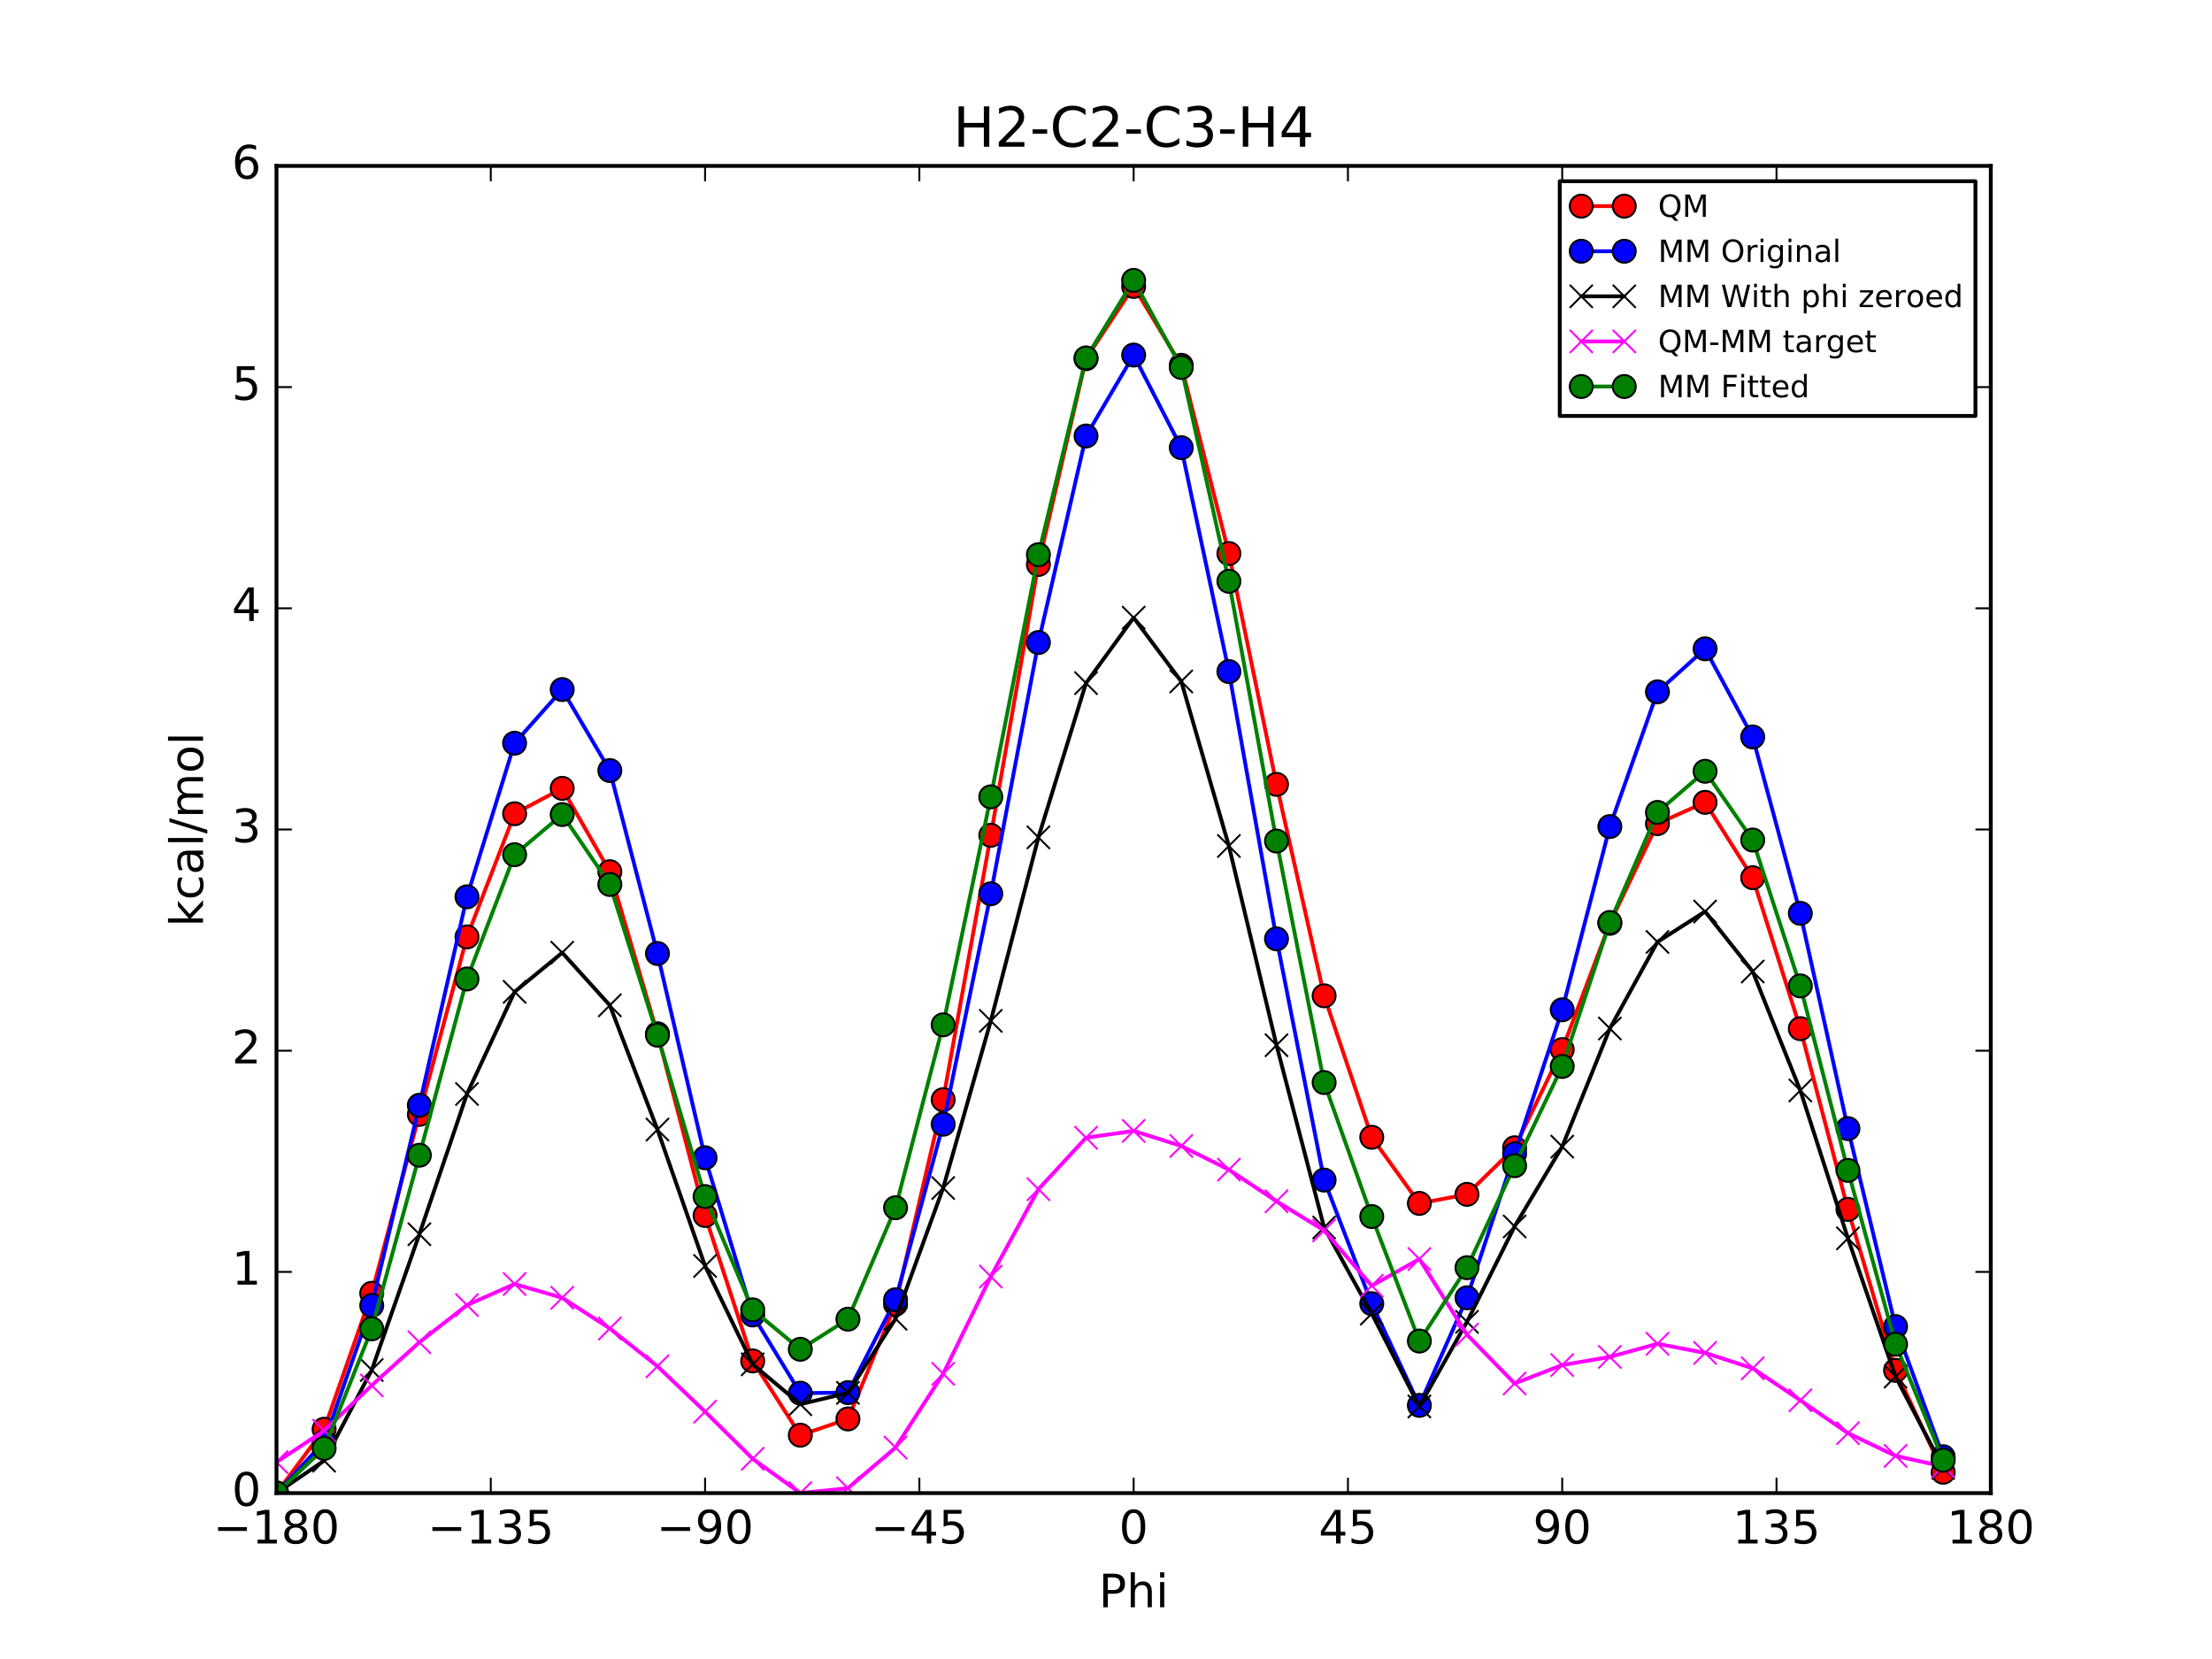 <?xml version="1.0" encoding="utf-8" standalone="no"?>
<!DOCTYPE svg PUBLIC "-//W3C//DTD SVG 1.1//EN"
  "http://www.w3.org/Graphics/SVG/1.1/DTD/svg11.dtd">
<!-- Created with matplotlib (http://matplotlib.org/) -->
<svg height="432pt" version="1.1" viewBox="0 0 576 432" width="576pt" xmlns="http://www.w3.org/2000/svg" xmlns:xlink="http://www.w3.org/1999/xlink">
 <defs>
  <style type="text/css">
*{stroke-linecap:butt;stroke-linejoin:round;stroke-miterlimit:100000;}
  </style>
 </defs>
 <g id="figure_1">
  <g id="patch_1">
   <path d="M 0 432 
L 576 432 
L 576 0 
L 0 0 
z
" style="fill:#ffffff;"/>
  </g>
  <g id="axes_1">
   <g id="patch_2">
    <path d="M 72 388.8 
L 518.4 388.8 
L 518.4 43.2 
L 72 43.2 
z
" style="fill:#ffffff;"/>
   </g>
   <g id="line2d_1">
    <path clip-path="url(#p60ef3e6fa7)" d="M 72.001 388.8 
L 84.4 372.172 
L 96.8 336.771 
L 109.2 290.18 
L 121.6 243.973 
L 134 211.894 
L 146.4 205.287 
L 158.8 226.984 
L 171.2 269.181 
L 183.6 316.513 
L 196 354.388 
L 208.4 373.721 
L 220.8 369.49 
L 233.2 339.602 
L 245.6 286.356 
L 258 217.509 
L 270.4 146.983 
L 282.8 93.411 
L 295.2 74.59 
L 307.6 95.126 
L 320 144.136 
L 332.4 204.25 
L 344.8 259.3 
L 357.2 296.139 
L 369.6 313.356 
L 382 311.004 
L 394.4 298.883 
L 406.8 273.301 
L 419.2 240.431 
L 431.6 214.471 
L 444 208.927 
L 456.4 228.551 
L 468.8 267.859 
L 481.2 314.926 
L 493.6 356.835 
L 506 383.366 
" style="fill:none;stroke:#ff0000;stroke-linecap:square;"/>
    <defs>
     <path d="M 0 3 
C 0.796 3 1.559 2.684 2.121 2.121 
C 2.684 1.559 3 0.796 3 0 
C 3 -0.796 2.684 -1.559 2.121 -2.121 
C 1.559 -2.684 0.796 -3 0 -3 
C -0.796 -3 -1.559 -2.684 -2.121 -2.121 
C -2.684 -1.559 -3 -0.796 -3 0 
C -3 0.796 -2.684 1.559 -2.121 2.121 
C -1.559 2.684 -0.796 3 0 3 
z
" id="m64dc9b8a1e" style="stroke:#000000;stroke-width:0.5;"/>
    </defs>
    <g clip-path="url(#p60ef3e6fa7)">
     <use style="fill:#ff0000;stroke:#000000;stroke-width:0.5;" x="72.001" xlink:href="#m64dc9b8a1e" y="388.8"/>
     <use style="fill:#ff0000;stroke:#000000;stroke-width:0.5;" x="84.4" xlink:href="#m64dc9b8a1e" y="372.172"/>
     <use style="fill:#ff0000;stroke:#000000;stroke-width:0.5;" x="96.8" xlink:href="#m64dc9b8a1e" y="336.771"/>
     <use style="fill:#ff0000;stroke:#000000;stroke-width:0.5;" x="109.2" xlink:href="#m64dc9b8a1e" y="290.18"/>
     <use style="fill:#ff0000;stroke:#000000;stroke-width:0.5;" x="121.6" xlink:href="#m64dc9b8a1e" y="243.973"/>
     <use style="fill:#ff0000;stroke:#000000;stroke-width:0.5;" x="134" xlink:href="#m64dc9b8a1e" y="211.894"/>
     <use style="fill:#ff0000;stroke:#000000;stroke-width:0.5;" x="146.4" xlink:href="#m64dc9b8a1e" y="205.287"/>
     <use style="fill:#ff0000;stroke:#000000;stroke-width:0.5;" x="158.8" xlink:href="#m64dc9b8a1e" y="226.984"/>
     <use style="fill:#ff0000;stroke:#000000;stroke-width:0.5;" x="171.2" xlink:href="#m64dc9b8a1e" y="269.181"/>
     <use style="fill:#ff0000;stroke:#000000;stroke-width:0.5;" x="183.6" xlink:href="#m64dc9b8a1e" y="316.513"/>
     <use style="fill:#ff0000;stroke:#000000;stroke-width:0.5;" x="196" xlink:href="#m64dc9b8a1e" y="354.388"/>
     <use style="fill:#ff0000;stroke:#000000;stroke-width:0.5;" x="208.4" xlink:href="#m64dc9b8a1e" y="373.721"/>
     <use style="fill:#ff0000;stroke:#000000;stroke-width:0.5;" x="220.8" xlink:href="#m64dc9b8a1e" y="369.49"/>
     <use style="fill:#ff0000;stroke:#000000;stroke-width:0.5;" x="233.2" xlink:href="#m64dc9b8a1e" y="339.602"/>
     <use style="fill:#ff0000;stroke:#000000;stroke-width:0.5;" x="245.6" xlink:href="#m64dc9b8a1e" y="286.356"/>
     <use style="fill:#ff0000;stroke:#000000;stroke-width:0.5;" x="258" xlink:href="#m64dc9b8a1e" y="217.509"/>
     <use style="fill:#ff0000;stroke:#000000;stroke-width:0.5;" x="270.4" xlink:href="#m64dc9b8a1e" y="146.983"/>
     <use style="fill:#ff0000;stroke:#000000;stroke-width:0.5;" x="282.8" xlink:href="#m64dc9b8a1e" y="93.411"/>
     <use style="fill:#ff0000;stroke:#000000;stroke-width:0.5;" x="295.2" xlink:href="#m64dc9b8a1e" y="74.59"/>
     <use style="fill:#ff0000;stroke:#000000;stroke-width:0.5;" x="307.6" xlink:href="#m64dc9b8a1e" y="95.126"/>
     <use style="fill:#ff0000;stroke:#000000;stroke-width:0.5;" x="320" xlink:href="#m64dc9b8a1e" y="144.136"/>
     <use style="fill:#ff0000;stroke:#000000;stroke-width:0.5;" x="332.4" xlink:href="#m64dc9b8a1e" y="204.25"/>
     <use style="fill:#ff0000;stroke:#000000;stroke-width:0.5;" x="344.8" xlink:href="#m64dc9b8a1e" y="259.3"/>
     <use style="fill:#ff0000;stroke:#000000;stroke-width:0.5;" x="357.2" xlink:href="#m64dc9b8a1e" y="296.139"/>
     <use style="fill:#ff0000;stroke:#000000;stroke-width:0.5;" x="369.6" xlink:href="#m64dc9b8a1e" y="313.356"/>
     <use style="fill:#ff0000;stroke:#000000;stroke-width:0.5;" x="382" xlink:href="#m64dc9b8a1e" y="311.004"/>
     <use style="fill:#ff0000;stroke:#000000;stroke-width:0.5;" x="394.4" xlink:href="#m64dc9b8a1e" y="298.883"/>
     <use style="fill:#ff0000;stroke:#000000;stroke-width:0.5;" x="406.8" xlink:href="#m64dc9b8a1e" y="273.301"/>
     <use style="fill:#ff0000;stroke:#000000;stroke-width:0.5;" x="419.2" xlink:href="#m64dc9b8a1e" y="240.431"/>
     <use style="fill:#ff0000;stroke:#000000;stroke-width:0.5;" x="431.6" xlink:href="#m64dc9b8a1e" y="214.471"/>
     <use style="fill:#ff0000;stroke:#000000;stroke-width:0.5;" x="444" xlink:href="#m64dc9b8a1e" y="208.927"/>
     <use style="fill:#ff0000;stroke:#000000;stroke-width:0.5;" x="456.4" xlink:href="#m64dc9b8a1e" y="228.551"/>
     <use style="fill:#ff0000;stroke:#000000;stroke-width:0.5;" x="468.8" xlink:href="#m64dc9b8a1e" y="267.859"/>
     <use style="fill:#ff0000;stroke:#000000;stroke-width:0.5;" x="481.2" xlink:href="#m64dc9b8a1e" y="314.926"/>
     <use style="fill:#ff0000;stroke:#000000;stroke-width:0.5;" x="493.6" xlink:href="#m64dc9b8a1e" y="356.835"/>
     <use style="fill:#ff0000;stroke:#000000;stroke-width:0.5;" x="506" xlink:href="#m64dc9b8a1e" y="383.366"/>
    </g>
   </g>
   <g id="line2d_2">
    <path clip-path="url(#p60ef3e6fa7)" d="M 72.001 388.8 
L 84.4 375.451 
L 96.8 339.938 
L 109.2 287.802 
L 121.6 233.525 
L 134 193.525 
L 146.4 179.559 
L 158.8 200.646 
L 171.2 248.291 
L 183.6 301.488 
L 196 342.423 
L 208.4 362.771 
L 220.8 362.639 
L 233.2 338.458 
L 245.6 292.751 
L 258 232.736 
L 270.4 167.315 
L 282.8 113.537 
L 295.2 92.453 
L 307.6 116.576 
L 320 174.877 
L 332.4 244.475 
L 344.8 307.292 
L 357.2 339.476 
L 369.6 365.953 
L 382 337.941 
L 394.4 300.446 
L 406.8 262.948 
L 419.2 215.235 
L 431.6 180.153 
L 444 168.949 
L 456.4 191.899 
L 468.8 237.831 
L 481.2 293.886 
L 493.6 345.435 
L 506 379.32 
" style="fill:none;stroke:#0000ff;stroke-linecap:square;"/>
    <defs>
     <path d="M 0 3 
C 0.796 3 1.559 2.684 2.121 2.121 
C 2.684 1.559 3 0.796 3 0 
C 3 -0.796 2.684 -1.559 2.121 -2.121 
C 1.559 -2.684 0.796 -3 0 -3 
C -0.796 -3 -1.559 -2.684 -2.121 -2.121 
C -2.684 -1.559 -3 -0.796 -3 0 
C -3 0.796 -2.684 1.559 -2.121 2.121 
C -1.559 2.684 -0.796 3 0 3 
z
" id="ma916a7c46e" style="stroke:#000000;stroke-width:0.5;"/>
    </defs>
    <g clip-path="url(#p60ef3e6fa7)">
     <use style="fill:#0000ff;stroke:#000000;stroke-width:0.5;" x="72.001" xlink:href="#ma916a7c46e" y="388.8"/>
     <use style="fill:#0000ff;stroke:#000000;stroke-width:0.5;" x="84.4" xlink:href="#ma916a7c46e" y="375.451"/>
     <use style="fill:#0000ff;stroke:#000000;stroke-width:0.5;" x="96.8" xlink:href="#ma916a7c46e" y="339.938"/>
     <use style="fill:#0000ff;stroke:#000000;stroke-width:0.5;" x="109.2" xlink:href="#ma916a7c46e" y="287.802"/>
     <use style="fill:#0000ff;stroke:#000000;stroke-width:0.5;" x="121.6" xlink:href="#ma916a7c46e" y="233.525"/>
     <use style="fill:#0000ff;stroke:#000000;stroke-width:0.5;" x="134" xlink:href="#ma916a7c46e" y="193.525"/>
     <use style="fill:#0000ff;stroke:#000000;stroke-width:0.5;" x="146.4" xlink:href="#ma916a7c46e" y="179.559"/>
     <use style="fill:#0000ff;stroke:#000000;stroke-width:0.5;" x="158.8" xlink:href="#ma916a7c46e" y="200.646"/>
     <use style="fill:#0000ff;stroke:#000000;stroke-width:0.5;" x="171.2" xlink:href="#ma916a7c46e" y="248.291"/>
     <use style="fill:#0000ff;stroke:#000000;stroke-width:0.5;" x="183.6" xlink:href="#ma916a7c46e" y="301.488"/>
     <use style="fill:#0000ff;stroke:#000000;stroke-width:0.5;" x="196" xlink:href="#ma916a7c46e" y="342.423"/>
     <use style="fill:#0000ff;stroke:#000000;stroke-width:0.5;" x="208.4" xlink:href="#ma916a7c46e" y="362.771"/>
     <use style="fill:#0000ff;stroke:#000000;stroke-width:0.5;" x="220.8" xlink:href="#ma916a7c46e" y="362.639"/>
     <use style="fill:#0000ff;stroke:#000000;stroke-width:0.5;" x="233.2" xlink:href="#ma916a7c46e" y="338.458"/>
     <use style="fill:#0000ff;stroke:#000000;stroke-width:0.5;" x="245.6" xlink:href="#ma916a7c46e" y="292.751"/>
     <use style="fill:#0000ff;stroke:#000000;stroke-width:0.5;" x="258" xlink:href="#ma916a7c46e" y="232.736"/>
     <use style="fill:#0000ff;stroke:#000000;stroke-width:0.5;" x="270.4" xlink:href="#ma916a7c46e" y="167.315"/>
     <use style="fill:#0000ff;stroke:#000000;stroke-width:0.5;" x="282.8" xlink:href="#ma916a7c46e" y="113.537"/>
     <use style="fill:#0000ff;stroke:#000000;stroke-width:0.5;" x="295.2" xlink:href="#ma916a7c46e" y="92.453"/>
     <use style="fill:#0000ff;stroke:#000000;stroke-width:0.5;" x="307.6" xlink:href="#ma916a7c46e" y="116.576"/>
     <use style="fill:#0000ff;stroke:#000000;stroke-width:0.5;" x="320" xlink:href="#ma916a7c46e" y="174.877"/>
     <use style="fill:#0000ff;stroke:#000000;stroke-width:0.5;" x="332.4" xlink:href="#ma916a7c46e" y="244.475"/>
     <use style="fill:#0000ff;stroke:#000000;stroke-width:0.5;" x="344.8" xlink:href="#ma916a7c46e" y="307.292"/>
     <use style="fill:#0000ff;stroke:#000000;stroke-width:0.5;" x="357.2" xlink:href="#ma916a7c46e" y="339.476"/>
     <use style="fill:#0000ff;stroke:#000000;stroke-width:0.5;" x="369.6" xlink:href="#ma916a7c46e" y="365.953"/>
     <use style="fill:#0000ff;stroke:#000000;stroke-width:0.5;" x="382" xlink:href="#ma916a7c46e" y="337.941"/>
     <use style="fill:#0000ff;stroke:#000000;stroke-width:0.5;" x="394.4" xlink:href="#ma916a7c46e" y="300.446"/>
     <use style="fill:#0000ff;stroke:#000000;stroke-width:0.5;" x="406.8" xlink:href="#ma916a7c46e" y="262.948"/>
     <use style="fill:#0000ff;stroke:#000000;stroke-width:0.5;" x="419.2" xlink:href="#ma916a7c46e" y="215.235"/>
     <use style="fill:#0000ff;stroke:#000000;stroke-width:0.5;" x="431.6" xlink:href="#ma916a7c46e" y="180.153"/>
     <use style="fill:#0000ff;stroke:#000000;stroke-width:0.5;" x="444" xlink:href="#ma916a7c46e" y="168.949"/>
     <use style="fill:#0000ff;stroke:#000000;stroke-width:0.5;" x="456.4" xlink:href="#ma916a7c46e" y="191.899"/>
     <use style="fill:#0000ff;stroke:#000000;stroke-width:0.5;" x="468.8" xlink:href="#ma916a7c46e" y="237.831"/>
     <use style="fill:#0000ff;stroke:#000000;stroke-width:0.5;" x="481.2" xlink:href="#ma916a7c46e" y="293.886"/>
     <use style="fill:#0000ff;stroke:#000000;stroke-width:0.5;" x="493.6" xlink:href="#ma916a7c46e" y="345.435"/>
     <use style="fill:#0000ff;stroke:#000000;stroke-width:0.5;" x="506" xlink:href="#ma916a7c46e" y="379.32"/>
    </g>
   </g>
   <g id="line2d_3">
    <path clip-path="url(#p60ef3e6fa7)" d="M 72.001 388.8 
L 84.4 380.358 
L 96.8 356.749 
L 109.2 321.387 
L 121.6 284.866 
L 134 258.272 
L 146.4 248.082 
L 158.8 261.78 
L 171.2 294.134 
L 183.6 329.65 
L 196 355.261 
L 208.4 365.655 
L 220.8 362.7 
L 233.2 343.391 
L 245.6 309.355 
L 258 265.834 
L 270.4 218.047 
L 282.8 177.881 
L 295.2 160.839 
L 307.6 177.448 
L 320 220.288 
L 332.4 272.172 
L 344.8 319.629 
L 357.2 342.06 
L 369.6 366.24 
L 382 344.198 
L 394.4 319.366 
L 406.8 298.582 
L 419.2 267.826 
L 431.6 245.278 
L 444 237.365 
L 456.4 252.98 
L 468.8 283.953 
L 481.2 322.467 
L 493.6 358.465 
L 506 382.221 
" style="fill:none;stroke:#000000;stroke-linecap:square;"/>
    <defs>
     <path d="M -3 3 
L 3 -3 
M -3 -3 
L 3 3 
" id="m2d1fc897cb" style="stroke:#000000;stroke-width:0.5;"/>
    </defs>
    <g clip-path="url(#p60ef3e6fa7)">
     <use style="stroke:#000000;stroke-width:0.5;" x="72.001" xlink:href="#m2d1fc897cb" y="388.8"/>
     <use style="stroke:#000000;stroke-width:0.5;" x="84.4" xlink:href="#m2d1fc897cb" y="380.358"/>
     <use style="stroke:#000000;stroke-width:0.5;" x="96.8" xlink:href="#m2d1fc897cb" y="356.749"/>
     <use style="stroke:#000000;stroke-width:0.5;" x="109.2" xlink:href="#m2d1fc897cb" y="321.387"/>
     <use style="stroke:#000000;stroke-width:0.5;" x="121.6" xlink:href="#m2d1fc897cb" y="284.866"/>
     <use style="stroke:#000000;stroke-width:0.5;" x="134" xlink:href="#m2d1fc897cb" y="258.272"/>
     <use style="stroke:#000000;stroke-width:0.5;" x="146.4" xlink:href="#m2d1fc897cb" y="248.082"/>
     <use style="stroke:#000000;stroke-width:0.5;" x="158.8" xlink:href="#m2d1fc897cb" y="261.78"/>
     <use style="stroke:#000000;stroke-width:0.5;" x="171.2" xlink:href="#m2d1fc897cb" y="294.134"/>
     <use style="stroke:#000000;stroke-width:0.5;" x="183.6" xlink:href="#m2d1fc897cb" y="329.65"/>
     <use style="stroke:#000000;stroke-width:0.5;" x="196" xlink:href="#m2d1fc897cb" y="355.261"/>
     <use style="stroke:#000000;stroke-width:0.5;" x="208.4" xlink:href="#m2d1fc897cb" y="365.655"/>
     <use style="stroke:#000000;stroke-width:0.5;" x="220.8" xlink:href="#m2d1fc897cb" y="362.7"/>
     <use style="stroke:#000000;stroke-width:0.5;" x="233.2" xlink:href="#m2d1fc897cb" y="343.391"/>
     <use style="stroke:#000000;stroke-width:0.5;" x="245.6" xlink:href="#m2d1fc897cb" y="309.355"/>
     <use style="stroke:#000000;stroke-width:0.5;" x="258" xlink:href="#m2d1fc897cb" y="265.834"/>
     <use style="stroke:#000000;stroke-width:0.5;" x="270.4" xlink:href="#m2d1fc897cb" y="218.047"/>
     <use style="stroke:#000000;stroke-width:0.5;" x="282.8" xlink:href="#m2d1fc897cb" y="177.881"/>
     <use style="stroke:#000000;stroke-width:0.5;" x="295.2" xlink:href="#m2d1fc897cb" y="160.839"/>
     <use style="stroke:#000000;stroke-width:0.5;" x="307.6" xlink:href="#m2d1fc897cb" y="177.448"/>
     <use style="stroke:#000000;stroke-width:0.5;" x="320" xlink:href="#m2d1fc897cb" y="220.288"/>
     <use style="stroke:#000000;stroke-width:0.5;" x="332.4" xlink:href="#m2d1fc897cb" y="272.172"/>
     <use style="stroke:#000000;stroke-width:0.5;" x="344.8" xlink:href="#m2d1fc897cb" y="319.629"/>
     <use style="stroke:#000000;stroke-width:0.5;" x="357.2" xlink:href="#m2d1fc897cb" y="342.06"/>
     <use style="stroke:#000000;stroke-width:0.5;" x="369.6" xlink:href="#m2d1fc897cb" y="366.24"/>
     <use style="stroke:#000000;stroke-width:0.5;" x="382" xlink:href="#m2d1fc897cb" y="344.198"/>
     <use style="stroke:#000000;stroke-width:0.5;" x="394.4" xlink:href="#m2d1fc897cb" y="319.366"/>
     <use style="stroke:#000000;stroke-width:0.5;" x="406.8" xlink:href="#m2d1fc897cb" y="298.582"/>
     <use style="stroke:#000000;stroke-width:0.5;" x="419.2" xlink:href="#m2d1fc897cb" y="267.826"/>
     <use style="stroke:#000000;stroke-width:0.5;" x="431.6" xlink:href="#m2d1fc897cb" y="245.278"/>
     <use style="stroke:#000000;stroke-width:0.5;" x="444" xlink:href="#m2d1fc897cb" y="237.365"/>
     <use style="stroke:#000000;stroke-width:0.5;" x="456.4" xlink:href="#m2d1fc897cb" y="252.98"/>
     <use style="stroke:#000000;stroke-width:0.5;" x="468.8" xlink:href="#m2d1fc897cb" y="283.953"/>
     <use style="stroke:#000000;stroke-width:0.5;" x="481.2" xlink:href="#m2d1fc897cb" y="322.467"/>
     <use style="stroke:#000000;stroke-width:0.5;" x="493.6" xlink:href="#m2d1fc897cb" y="358.465"/>
     <use style="stroke:#000000;stroke-width:0.5;" x="506" xlink:href="#m2d1fc897cb" y="382.221"/>
    </g>
   </g>
   <g id="line2d_4">
    <path clip-path="url(#p60ef3e6fa7)" d="M 72.001 380.734 
L 84.4 372.548 
L 96.8 360.757 
L 109.2 349.527 
L 121.6 339.841 
L 134 334.356 
L 146.4 337.939 
L 158.8 345.937 
L 171.2 355.78 
L 183.6 367.598 
L 196 379.862 
L 208.4 388.8 
L 220.8 387.524 
L 233.2 376.945 
L 245.6 357.736 
L 258 332.409 
L 270.4 309.671 
L 282.8 296.264 
L 295.2 294.485 
L 307.6 298.412 
L 320 304.582 
L 332.4 312.813 
L 344.8 320.404 
L 357.2 334.813 
L 369.6 327.849 
L 382 347.54 
L 394.4 360.251 
L 406.8 355.453 
L 419.2 353.34 
L 431.6 349.926 
L 444 352.297 
L 456.4 356.305 
L 468.8 364.64 
L 481.2 373.193 
L 493.6 379.105 
L 506 381.88 
" style="fill:none;stroke:#ff00ff;stroke-linecap:square;"/>
    <defs>
     <path d="M -3 3 
L 3 -3 
M -3 -3 
L 3 3 
" id="mfbe1b06246" style="stroke:#ff00ff;stroke-width:0.5;"/>
    </defs>
    <g clip-path="url(#p60ef3e6fa7)">
     <use style="fill:#ff00ff;stroke:#ff00ff;stroke-width:0.5;" x="72.001" xlink:href="#mfbe1b06246" y="380.734"/>
     <use style="fill:#ff00ff;stroke:#ff00ff;stroke-width:0.5;" x="84.4" xlink:href="#mfbe1b06246" y="372.548"/>
     <use style="fill:#ff00ff;stroke:#ff00ff;stroke-width:0.5;" x="96.8" xlink:href="#mfbe1b06246" y="360.757"/>
     <use style="fill:#ff00ff;stroke:#ff00ff;stroke-width:0.5;" x="109.2" xlink:href="#mfbe1b06246" y="349.527"/>
     <use style="fill:#ff00ff;stroke:#ff00ff;stroke-width:0.5;" x="121.6" xlink:href="#mfbe1b06246" y="339.841"/>
     <use style="fill:#ff00ff;stroke:#ff00ff;stroke-width:0.5;" x="134" xlink:href="#mfbe1b06246" y="334.356"/>
     <use style="fill:#ff00ff;stroke:#ff00ff;stroke-width:0.5;" x="146.4" xlink:href="#mfbe1b06246" y="337.939"/>
     <use style="fill:#ff00ff;stroke:#ff00ff;stroke-width:0.5;" x="158.8" xlink:href="#mfbe1b06246" y="345.937"/>
     <use style="fill:#ff00ff;stroke:#ff00ff;stroke-width:0.5;" x="171.2" xlink:href="#mfbe1b06246" y="355.78"/>
     <use style="fill:#ff00ff;stroke:#ff00ff;stroke-width:0.5;" x="183.6" xlink:href="#mfbe1b06246" y="367.598"/>
     <use style="fill:#ff00ff;stroke:#ff00ff;stroke-width:0.5;" x="196" xlink:href="#mfbe1b06246" y="379.862"/>
     <use style="fill:#ff00ff;stroke:#ff00ff;stroke-width:0.5;" x="208.4" xlink:href="#mfbe1b06246" y="388.8"/>
     <use style="fill:#ff00ff;stroke:#ff00ff;stroke-width:0.5;" x="220.8" xlink:href="#mfbe1b06246" y="387.524"/>
     <use style="fill:#ff00ff;stroke:#ff00ff;stroke-width:0.5;" x="233.2" xlink:href="#mfbe1b06246" y="376.945"/>
     <use style="fill:#ff00ff;stroke:#ff00ff;stroke-width:0.5;" x="245.6" xlink:href="#mfbe1b06246" y="357.736"/>
     <use style="fill:#ff00ff;stroke:#ff00ff;stroke-width:0.5;" x="258" xlink:href="#mfbe1b06246" y="332.409"/>
     <use style="fill:#ff00ff;stroke:#ff00ff;stroke-width:0.5;" x="270.4" xlink:href="#mfbe1b06246" y="309.671"/>
     <use style="fill:#ff00ff;stroke:#ff00ff;stroke-width:0.5;" x="282.8" xlink:href="#mfbe1b06246" y="296.264"/>
     <use style="fill:#ff00ff;stroke:#ff00ff;stroke-width:0.5;" x="295.2" xlink:href="#mfbe1b06246" y="294.485"/>
     <use style="fill:#ff00ff;stroke:#ff00ff;stroke-width:0.5;" x="307.6" xlink:href="#mfbe1b06246" y="298.412"/>
     <use style="fill:#ff00ff;stroke:#ff00ff;stroke-width:0.5;" x="320" xlink:href="#mfbe1b06246" y="304.582"/>
     <use style="fill:#ff00ff;stroke:#ff00ff;stroke-width:0.5;" x="332.4" xlink:href="#mfbe1b06246" y="312.813"/>
     <use style="fill:#ff00ff;stroke:#ff00ff;stroke-width:0.5;" x="344.8" xlink:href="#mfbe1b06246" y="320.404"/>
     <use style="fill:#ff00ff;stroke:#ff00ff;stroke-width:0.5;" x="357.2" xlink:href="#mfbe1b06246" y="334.813"/>
     <use style="fill:#ff00ff;stroke:#ff00ff;stroke-width:0.5;" x="369.6" xlink:href="#mfbe1b06246" y="327.849"/>
     <use style="fill:#ff00ff;stroke:#ff00ff;stroke-width:0.5;" x="382" xlink:href="#mfbe1b06246" y="347.54"/>
     <use style="fill:#ff00ff;stroke:#ff00ff;stroke-width:0.5;" x="394.4" xlink:href="#mfbe1b06246" y="360.251"/>
     <use style="fill:#ff00ff;stroke:#ff00ff;stroke-width:0.5;" x="406.8" xlink:href="#mfbe1b06246" y="355.453"/>
     <use style="fill:#ff00ff;stroke:#ff00ff;stroke-width:0.5;" x="419.2" xlink:href="#mfbe1b06246" y="353.34"/>
     <use style="fill:#ff00ff;stroke:#ff00ff;stroke-width:0.5;" x="431.6" xlink:href="#mfbe1b06246" y="349.926"/>
     <use style="fill:#ff00ff;stroke:#ff00ff;stroke-width:0.5;" x="444" xlink:href="#mfbe1b06246" y="352.297"/>
     <use style="fill:#ff00ff;stroke:#ff00ff;stroke-width:0.5;" x="456.4" xlink:href="#mfbe1b06246" y="356.305"/>
     <use style="fill:#ff00ff;stroke:#ff00ff;stroke-width:0.5;" x="468.8" xlink:href="#mfbe1b06246" y="364.64"/>
     <use style="fill:#ff00ff;stroke:#ff00ff;stroke-width:0.5;" x="481.2" xlink:href="#mfbe1b06246" y="373.193"/>
     <use style="fill:#ff00ff;stroke:#ff00ff;stroke-width:0.5;" x="493.6" xlink:href="#mfbe1b06246" y="379.105"/>
     <use style="fill:#ff00ff;stroke:#ff00ff;stroke-width:0.5;" x="506" xlink:href="#mfbe1b06246" y="381.88"/>
    </g>
   </g>
   <g id="line2d_5">
    <path clip-path="url(#p60ef3e6fa7)" d="M 72.001 388.8 
L 84.4 377.163 
L 96.8 346.027 
L 109.2 300.823 
L 121.6 254.919 
L 134 222.566 
L 146.4 212.103 
L 158.8 230.313 
L 171.2 269.561 
L 183.6 311.58 
L 196 341.08 
L 208.4 351.352 
L 220.8 343.508 
L 233.2 314.49 
L 245.6 266.861 
L 258 207.5 
L 270.4 144.443 
L 282.8 93.202 
L 295.2 73.008 
L 307.6 95.683 
L 320 151.364 
L 332.4 219.009 
L 344.8 281.889 
L 357.2 316.788 
L 369.6 349.207 
L 382 330.103 
L 394.4 303.548 
L 406.8 277.702 
L 419.2 240.211 
L 431.6 211.55 
L 444 200.839 
L 456.4 218.742 
L 468.8 256.726 
L 481.2 304.77 
L 493.6 350.035 
L 506 380.243 
" style="fill:none;stroke:#008000;stroke-linecap:square;"/>
    <defs>
     <path d="M 0 3 
C 0.796 3 1.559 2.684 2.121 2.121 
C 2.684 1.559 3 0.796 3 0 
C 3 -0.796 2.684 -1.559 2.121 -2.121 
C 1.559 -2.684 0.796 -3 0 -3 
C -0.796 -3 -1.559 -2.684 -2.121 -2.121 
C -2.684 -1.559 -3 -0.796 -3 0 
C -3 0.796 -2.684 1.559 -2.121 2.121 
C -1.559 2.684 -0.796 3 0 3 
z
" id="m09f833ec4e" style="stroke:#000000;stroke-width:0.5;"/>
    </defs>
    <g clip-path="url(#p60ef3e6fa7)">
     <use style="fill:#008000;stroke:#000000;stroke-width:0.5;" x="72.001" xlink:href="#m09f833ec4e" y="388.8"/>
     <use style="fill:#008000;stroke:#000000;stroke-width:0.5;" x="84.4" xlink:href="#m09f833ec4e" y="377.163"/>
     <use style="fill:#008000;stroke:#000000;stroke-width:0.5;" x="96.8" xlink:href="#m09f833ec4e" y="346.027"/>
     <use style="fill:#008000;stroke:#000000;stroke-width:0.5;" x="109.2" xlink:href="#m09f833ec4e" y="300.823"/>
     <use style="fill:#008000;stroke:#000000;stroke-width:0.5;" x="121.6" xlink:href="#m09f833ec4e" y="254.919"/>
     <use style="fill:#008000;stroke:#000000;stroke-width:0.5;" x="134" xlink:href="#m09f833ec4e" y="222.566"/>
     <use style="fill:#008000;stroke:#000000;stroke-width:0.5;" x="146.4" xlink:href="#m09f833ec4e" y="212.103"/>
     <use style="fill:#008000;stroke:#000000;stroke-width:0.5;" x="158.8" xlink:href="#m09f833ec4e" y="230.313"/>
     <use style="fill:#008000;stroke:#000000;stroke-width:0.5;" x="171.2" xlink:href="#m09f833ec4e" y="269.561"/>
     <use style="fill:#008000;stroke:#000000;stroke-width:0.5;" x="183.6" xlink:href="#m09f833ec4e" y="311.58"/>
     <use style="fill:#008000;stroke:#000000;stroke-width:0.5;" x="196" xlink:href="#m09f833ec4e" y="341.08"/>
     <use style="fill:#008000;stroke:#000000;stroke-width:0.5;" x="208.4" xlink:href="#m09f833ec4e" y="351.352"/>
     <use style="fill:#008000;stroke:#000000;stroke-width:0.5;" x="220.8" xlink:href="#m09f833ec4e" y="343.508"/>
     <use style="fill:#008000;stroke:#000000;stroke-width:0.5;" x="233.2" xlink:href="#m09f833ec4e" y="314.49"/>
     <use style="fill:#008000;stroke:#000000;stroke-width:0.5;" x="245.6" xlink:href="#m09f833ec4e" y="266.861"/>
     <use style="fill:#008000;stroke:#000000;stroke-width:0.5;" x="258" xlink:href="#m09f833ec4e" y="207.5"/>
     <use style="fill:#008000;stroke:#000000;stroke-width:0.5;" x="270.4" xlink:href="#m09f833ec4e" y="144.443"/>
     <use style="fill:#008000;stroke:#000000;stroke-width:0.5;" x="282.8" xlink:href="#m09f833ec4e" y="93.202"/>
     <use style="fill:#008000;stroke:#000000;stroke-width:0.5;" x="295.2" xlink:href="#m09f833ec4e" y="73.008"/>
     <use style="fill:#008000;stroke:#000000;stroke-width:0.5;" x="307.6" xlink:href="#m09f833ec4e" y="95.683"/>
     <use style="fill:#008000;stroke:#000000;stroke-width:0.5;" x="320" xlink:href="#m09f833ec4e" y="151.364"/>
     <use style="fill:#008000;stroke:#000000;stroke-width:0.5;" x="332.4" xlink:href="#m09f833ec4e" y="219.009"/>
     <use style="fill:#008000;stroke:#000000;stroke-width:0.5;" x="344.8" xlink:href="#m09f833ec4e" y="281.889"/>
     <use style="fill:#008000;stroke:#000000;stroke-width:0.5;" x="357.2" xlink:href="#m09f833ec4e" y="316.788"/>
     <use style="fill:#008000;stroke:#000000;stroke-width:0.5;" x="369.6" xlink:href="#m09f833ec4e" y="349.207"/>
     <use style="fill:#008000;stroke:#000000;stroke-width:0.5;" x="382" xlink:href="#m09f833ec4e" y="330.103"/>
     <use style="fill:#008000;stroke:#000000;stroke-width:0.5;" x="394.4" xlink:href="#m09f833ec4e" y="303.548"/>
     <use style="fill:#008000;stroke:#000000;stroke-width:0.5;" x="406.8" xlink:href="#m09f833ec4e" y="277.702"/>
     <use style="fill:#008000;stroke:#000000;stroke-width:0.5;" x="419.2" xlink:href="#m09f833ec4e" y="240.211"/>
     <use style="fill:#008000;stroke:#000000;stroke-width:0.5;" x="431.6" xlink:href="#m09f833ec4e" y="211.55"/>
     <use style="fill:#008000;stroke:#000000;stroke-width:0.5;" x="444" xlink:href="#m09f833ec4e" y="200.839"/>
     <use style="fill:#008000;stroke:#000000;stroke-width:0.5;" x="456.4" xlink:href="#m09f833ec4e" y="218.742"/>
     <use style="fill:#008000;stroke:#000000;stroke-width:0.5;" x="468.8" xlink:href="#m09f833ec4e" y="256.726"/>
     <use style="fill:#008000;stroke:#000000;stroke-width:0.5;" x="481.2" xlink:href="#m09f833ec4e" y="304.77"/>
     <use style="fill:#008000;stroke:#000000;stroke-width:0.5;" x="493.6" xlink:href="#m09f833ec4e" y="350.035"/>
     <use style="fill:#008000;stroke:#000000;stroke-width:0.5;" x="506" xlink:href="#m09f833ec4e" y="380.243"/>
    </g>
   </g>
   <g id="patch_3">
    <path d="M 72 388.8 
L 518.4 388.8 
" style="fill:none;stroke:#000000;stroke-linecap:square;stroke-linejoin:miter;"/>
   </g>
   <g id="patch_4">
    <path d="M 518.4 388.8 
L 518.4 43.2 
" style="fill:none;stroke:#000000;stroke-linecap:square;stroke-linejoin:miter;"/>
   </g>
   <g id="patch_5">
    <path d="M 72 388.8 
L 72 43.2 
" style="fill:none;stroke:#000000;stroke-linecap:square;stroke-linejoin:miter;"/>
   </g>
   <g id="patch_6">
    <path d="M 72 43.2 
L 518.4 43.2 
" style="fill:none;stroke:#000000;stroke-linecap:square;stroke-linejoin:miter;"/>
   </g>
   <g id="matplotlib.axis_1">
    <g id="xtick_1">
     <g id="line2d_6">
      <defs>
       <path d="M 0 0 
L 0 -4 
" id="mc842d5031d" style="stroke:#000000;stroke-width:0.5;"/>
      </defs>
      <g>
       <use style="stroke:#000000;stroke-width:0.5;" x="72.0" xlink:href="#mc842d5031d" y="388.8"/>
      </g>
     </g>
     <g id="line2d_7">
      <defs>
       <path d="M 0 0 
L 0 4 
" id="ma30a2bcdc8" style="stroke:#000000;stroke-width:0.5;"/>
      </defs>
      <g>
       <use style="stroke:#000000;stroke-width:0.5;" x="72.0" xlink:href="#ma30a2bcdc8" y="43.2"/>
      </g>
     </g>
     <g id="text_1">
      <!-- −180 -->
      <defs>
       <path d="M 12.406 8.297 
L 28.516 8.297 
L 28.516 63.922 
L 10.984 60.406 
L 10.984 69.391 
L 28.422 72.906 
L 38.281 72.906 
L 38.281 8.297 
L 54.391 8.297 
L 54.391 0 
L 12.406 0 
z
" id="BitstreamVeraSans-Roman-31"/>
       <path d="M 31.781 34.625 
Q 24.75 34.625 20.719 30.859 
Q 16.703 27.094 16.703 20.516 
Q 16.703 13.922 20.719 10.156 
Q 24.75 6.391 31.781 6.391 
Q 38.812 6.391 42.859 10.172 
Q 46.922 13.969 46.922 20.516 
Q 46.922 27.094 42.891 30.859 
Q 38.875 34.625 31.781 34.625 
M 21.922 38.812 
Q 15.578 40.375 12.031 44.719 
Q 8.5 49.078 8.5 55.328 
Q 8.5 64.062 14.719 69.141 
Q 20.953 74.219 31.781 74.219 
Q 42.672 74.219 48.875 69.141 
Q 55.078 64.062 55.078 55.328 
Q 55.078 49.078 51.531 44.719 
Q 48 40.375 41.703 38.812 
Q 48.828 37.156 52.797 32.312 
Q 56.781 27.484 56.781 20.516 
Q 56.781 9.906 50.312 4.234 
Q 43.844 -1.422 31.781 -1.422 
Q 19.734 -1.422 13.25 4.234 
Q 6.781 9.906 6.781 20.516 
Q 6.781 27.484 10.781 32.312 
Q 14.797 37.156 21.922 38.812 
M 18.312 54.391 
Q 18.312 48.734 21.844 45.562 
Q 25.391 42.391 31.781 42.391 
Q 38.141 42.391 41.719 45.562 
Q 45.312 48.734 45.312 54.391 
Q 45.312 60.062 41.719 63.234 
Q 38.141 66.406 31.781 66.406 
Q 25.391 66.406 21.844 63.234 
Q 18.312 60.062 18.312 54.391 
" id="BitstreamVeraSans-Roman-38"/>
       <path d="M 31.781 66.406 
Q 24.172 66.406 20.328 58.906 
Q 16.5 51.422 16.5 36.375 
Q 16.5 21.391 20.328 13.891 
Q 24.172 6.391 31.781 6.391 
Q 39.453 6.391 43.281 13.891 
Q 47.125 21.391 47.125 36.375 
Q 47.125 51.422 43.281 58.906 
Q 39.453 66.406 31.781 66.406 
M 31.781 74.219 
Q 44.047 74.219 50.516 64.516 
Q 56.984 54.828 56.984 36.375 
Q 56.984 17.969 50.516 8.266 
Q 44.047 -1.422 31.781 -1.422 
Q 19.531 -1.422 13.062 8.266 
Q 6.594 17.969 6.594 36.375 
Q 6.594 54.828 13.062 64.516 
Q 19.531 74.219 31.781 74.219 
" id="BitstreamVeraSans-Roman-30"/>
       <path d="M 10.594 35.5 
L 73.188 35.5 
L 73.188 27.203 
L 10.594 27.203 
z
" id="BitstreamVeraSans-Roman-2212"/>
      </defs>
      <g transform="translate(55.52 401.918)scale(0.12 -0.12)">
       <use xlink:href="#BitstreamVeraSans-Roman-2212"/>
       <use x="83.789" xlink:href="#BitstreamVeraSans-Roman-31"/>
       <use x="147.412" xlink:href="#BitstreamVeraSans-Roman-38"/>
       <use x="211.035" xlink:href="#BitstreamVeraSans-Roman-30"/>
      </g>
     </g>
    </g>
    <g id="xtick_2">
     <g id="line2d_8">
      <g>
       <use style="stroke:#000000;stroke-width:0.5;" x="127.8" xlink:href="#mc842d5031d" y="388.8"/>
      </g>
     </g>
     <g id="line2d_9">
      <g>
       <use style="stroke:#000000;stroke-width:0.5;" x="127.8" xlink:href="#ma30a2bcdc8" y="43.2"/>
      </g>
     </g>
     <g id="text_2">
      <!-- −135 -->
      <defs>
       <path d="M 10.797 72.906 
L 49.516 72.906 
L 49.516 64.594 
L 19.828 64.594 
L 19.828 46.734 
Q 21.969 47.469 24.109 47.828 
Q 26.266 48.188 28.422 48.188 
Q 40.625 48.188 47.75 41.5 
Q 54.891 34.812 54.891 23.391 
Q 54.891 11.625 47.562 5.094 
Q 40.234 -1.422 26.906 -1.422 
Q 22.312 -1.422 17.547 -0.641 
Q 12.797 0.141 7.719 1.703 
L 7.719 11.625 
Q 12.109 9.234 16.797 8.062 
Q 21.484 6.891 26.703 6.891 
Q 35.156 6.891 40.078 11.328 
Q 45.016 15.766 45.016 23.391 
Q 45.016 31 40.078 35.438 
Q 35.156 39.891 26.703 39.891 
Q 22.75 39.891 18.812 39.016 
Q 14.891 38.141 10.797 36.281 
z
" id="BitstreamVeraSans-Roman-35"/>
       <path d="M 40.578 39.312 
Q 47.656 37.797 51.625 33 
Q 55.609 28.219 55.609 21.188 
Q 55.609 10.406 48.188 4.484 
Q 40.766 -1.422 27.094 -1.422 
Q 22.516 -1.422 17.656 -0.516 
Q 12.797 0.391 7.625 2.203 
L 7.625 11.719 
Q 11.719 9.328 16.594 8.109 
Q 21.484 6.891 26.812 6.891 
Q 36.078 6.891 40.938 10.547 
Q 45.797 14.203 45.797 21.188 
Q 45.797 27.641 41.281 31.266 
Q 36.766 34.906 28.719 34.906 
L 20.219 34.906 
L 20.219 43.016 
L 29.109 43.016 
Q 36.375 43.016 40.234 45.922 
Q 44.094 48.828 44.094 54.297 
Q 44.094 59.906 40.109 62.906 
Q 36.141 65.922 28.719 65.922 
Q 24.656 65.922 20.016 65.031 
Q 15.375 64.156 9.812 62.312 
L 9.812 71.094 
Q 15.438 72.656 20.344 73.438 
Q 25.25 74.219 29.594 74.219 
Q 40.828 74.219 47.359 69.109 
Q 53.906 64.016 53.906 55.328 
Q 53.906 49.266 50.438 45.094 
Q 46.969 40.922 40.578 39.312 
" id="BitstreamVeraSans-Roman-33"/>
      </defs>
      <g transform="translate(111.32 401.918)scale(0.12 -0.12)">
       <use xlink:href="#BitstreamVeraSans-Roman-2212"/>
       <use x="83.789" xlink:href="#BitstreamVeraSans-Roman-31"/>
       <use x="147.412" xlink:href="#BitstreamVeraSans-Roman-33"/>
       <use x="211.035" xlink:href="#BitstreamVeraSans-Roman-35"/>
      </g>
     </g>
    </g>
    <g id="xtick_3">
     <g id="line2d_10">
      <g>
       <use style="stroke:#000000;stroke-width:0.5;" x="183.6" xlink:href="#mc842d5031d" y="388.8"/>
      </g>
     </g>
     <g id="line2d_11">
      <g>
       <use style="stroke:#000000;stroke-width:0.5;" x="183.6" xlink:href="#ma30a2bcdc8" y="43.2"/>
      </g>
     </g>
     <g id="text_3">
      <!-- −90 -->
      <defs>
       <path d="M 10.984 1.516 
L 10.984 10.5 
Q 14.703 8.734 18.5 7.812 
Q 22.312 6.891 25.984 6.891 
Q 35.75 6.891 40.891 13.453 
Q 46.047 20.016 46.781 33.406 
Q 43.953 29.203 39.594 26.953 
Q 35.25 24.703 29.984 24.703 
Q 19.047 24.703 12.672 31.312 
Q 6.297 37.938 6.297 49.422 
Q 6.297 60.641 12.938 67.422 
Q 19.578 74.219 30.609 74.219 
Q 43.266 74.219 49.922 64.516 
Q 56.594 54.828 56.594 36.375 
Q 56.594 19.141 48.406 8.859 
Q 40.234 -1.422 26.422 -1.422 
Q 22.703 -1.422 18.891 -0.688 
Q 15.094 0.047 10.984 1.516 
M 30.609 32.422 
Q 37.25 32.422 41.125 36.953 
Q 45.016 41.5 45.016 49.422 
Q 45.016 57.281 41.125 61.844 
Q 37.25 66.406 30.609 66.406 
Q 23.969 66.406 20.094 61.844 
Q 16.219 57.281 16.219 49.422 
Q 16.219 41.5 20.094 36.953 
Q 23.969 32.422 30.609 32.422 
" id="BitstreamVeraSans-Roman-39"/>
      </defs>
      <g transform="translate(170.937 401.918)scale(0.12 -0.12)">
       <use xlink:href="#BitstreamVeraSans-Roman-2212"/>
       <use x="83.789" xlink:href="#BitstreamVeraSans-Roman-39"/>
       <use x="147.412" xlink:href="#BitstreamVeraSans-Roman-30"/>
      </g>
     </g>
    </g>
    <g id="xtick_4">
     <g id="line2d_12">
      <g>
       <use style="stroke:#000000;stroke-width:0.5;" x="239.4" xlink:href="#mc842d5031d" y="388.8"/>
      </g>
     </g>
     <g id="line2d_13">
      <g>
       <use style="stroke:#000000;stroke-width:0.5;" x="239.4" xlink:href="#ma30a2bcdc8" y="43.2"/>
      </g>
     </g>
     <g id="text_4">
      <!-- −45 -->
      <defs>
       <path d="M 37.797 64.312 
L 12.891 25.391 
L 37.797 25.391 
z
M 35.203 72.906 
L 47.609 72.906 
L 47.609 25.391 
L 58.016 25.391 
L 58.016 17.188 
L 47.609 17.188 
L 47.609 0 
L 37.797 0 
L 37.797 17.188 
L 4.891 17.188 
L 4.891 26.703 
z
" id="BitstreamVeraSans-Roman-34"/>
      </defs>
      <g transform="translate(226.737 401.918)scale(0.12 -0.12)">
       <use xlink:href="#BitstreamVeraSans-Roman-2212"/>
       <use x="83.789" xlink:href="#BitstreamVeraSans-Roman-34"/>
       <use x="147.412" xlink:href="#BitstreamVeraSans-Roman-35"/>
      </g>
     </g>
    </g>
    <g id="xtick_5">
     <g id="line2d_14">
      <g>
       <use style="stroke:#000000;stroke-width:0.5;" x="295.2" xlink:href="#mc842d5031d" y="388.8"/>
      </g>
     </g>
     <g id="line2d_15">
      <g>
       <use style="stroke:#000000;stroke-width:0.5;" x="295.2" xlink:href="#ma30a2bcdc8" y="43.2"/>
      </g>
     </g>
     <g id="text_5">
      <!-- 0 -->
      <g transform="translate(291.382 401.918)scale(0.12 -0.12)">
       <use xlink:href="#BitstreamVeraSans-Roman-30"/>
      </g>
     </g>
    </g>
    <g id="xtick_6">
     <g id="line2d_16">
      <g>
       <use style="stroke:#000000;stroke-width:0.5;" x="351.0" xlink:href="#mc842d5031d" y="388.8"/>
      </g>
     </g>
     <g id="line2d_17">
      <g>
       <use style="stroke:#000000;stroke-width:0.5;" x="351.0" xlink:href="#ma30a2bcdc8" y="43.2"/>
      </g>
     </g>
     <g id="text_6">
      <!-- 45 -->
      <g transform="translate(343.365 401.918)scale(0.12 -0.12)">
       <use xlink:href="#BitstreamVeraSans-Roman-34"/>
       <use x="63.623" xlink:href="#BitstreamVeraSans-Roman-35"/>
      </g>
     </g>
    </g>
    <g id="xtick_7">
     <g id="line2d_18">
      <g>
       <use style="stroke:#000000;stroke-width:0.5;" x="406.8" xlink:href="#mc842d5031d" y="388.8"/>
      </g>
     </g>
     <g id="line2d_19">
      <g>
       <use style="stroke:#000000;stroke-width:0.5;" x="406.8" xlink:href="#ma30a2bcdc8" y="43.2"/>
      </g>
     </g>
     <g id="text_7">
      <!-- 90 -->
      <g transform="translate(399.165 401.918)scale(0.12 -0.12)">
       <use xlink:href="#BitstreamVeraSans-Roman-39"/>
       <use x="63.623" xlink:href="#BitstreamVeraSans-Roman-30"/>
      </g>
     </g>
    </g>
    <g id="xtick_8">
     <g id="line2d_20">
      <g>
       <use style="stroke:#000000;stroke-width:0.5;" x="462.6" xlink:href="#mc842d5031d" y="388.8"/>
      </g>
     </g>
     <g id="line2d_21">
      <g>
       <use style="stroke:#000000;stroke-width:0.5;" x="462.6" xlink:href="#ma30a2bcdc8" y="43.2"/>
      </g>
     </g>
     <g id="text_8">
      <!-- 135 -->
      <g transform="translate(451.147 401.918)scale(0.12 -0.12)">
       <use xlink:href="#BitstreamVeraSans-Roman-31"/>
       <use x="63.623" xlink:href="#BitstreamVeraSans-Roman-33"/>
       <use x="127.246" xlink:href="#BitstreamVeraSans-Roman-35"/>
      </g>
     </g>
    </g>
    <g id="xtick_9">
     <g id="line2d_22">
      <g>
       <use style="stroke:#000000;stroke-width:0.5;" x="518.4" xlink:href="#mc842d5031d" y="388.8"/>
      </g>
     </g>
     <g id="line2d_23">
      <g>
       <use style="stroke:#000000;stroke-width:0.5;" x="518.4" xlink:href="#ma30a2bcdc8" y="43.2"/>
      </g>
     </g>
     <g id="text_9">
      <!-- 180 -->
      <g transform="translate(506.947 401.918)scale(0.12 -0.12)">
       <use xlink:href="#BitstreamVeraSans-Roman-31"/>
       <use x="63.623" xlink:href="#BitstreamVeraSans-Roman-38"/>
       <use x="127.246" xlink:href="#BitstreamVeraSans-Roman-30"/>
      </g>
     </g>
    </g>
    <g id="text_10">
     <!-- Phi -->
     <defs>
      <path d="M 19.672 64.797 
L 19.672 37.406 
L 32.078 37.406 
Q 38.969 37.406 42.719 40.969 
Q 46.484 44.531 46.484 51.125 
Q 46.484 57.672 42.719 61.234 
Q 38.969 64.797 32.078 64.797 
z
M 9.812 72.906 
L 32.078 72.906 
Q 44.344 72.906 50.609 67.359 
Q 56.891 61.812 56.891 51.125 
Q 56.891 40.328 50.609 34.812 
Q 44.344 29.297 32.078 29.297 
L 19.672 29.297 
L 19.672 0 
L 9.812 0 
z
" id="BitstreamVeraSans-Roman-50"/>
      <path d="M 54.891 33.016 
L 54.891 0 
L 45.906 0 
L 45.906 32.719 
Q 45.906 40.484 42.875 44.328 
Q 39.844 48.188 33.797 48.188 
Q 26.516 48.188 22.312 43.547 
Q 18.109 38.922 18.109 30.906 
L 18.109 0 
L 9.078 0 
L 9.078 75.984 
L 18.109 75.984 
L 18.109 46.188 
Q 21.344 51.125 25.703 53.562 
Q 30.078 56 35.797 56 
Q 45.219 56 50.047 50.172 
Q 54.891 44.344 54.891 33.016 
" id="BitstreamVeraSans-Roman-68"/>
      <path d="M 9.422 54.688 
L 18.406 54.688 
L 18.406 0 
L 9.422 0 
z
M 9.422 75.984 
L 18.406 75.984 
L 18.406 64.594 
L 9.422 64.594 
z
" id="BitstreamVeraSans-Roman-69"/>
     </defs>
     <g transform="translate(286.113 418.532)scale(0.12 -0.12)">
      <use xlink:href="#BitstreamVeraSans-Roman-50"/>
      <use x="60.303" xlink:href="#BitstreamVeraSans-Roman-68"/>
      <use x="123.682" xlink:href="#BitstreamVeraSans-Roman-69"/>
     </g>
    </g>
   </g>
   <g id="matplotlib.axis_2">
    <g id="ytick_1">
     <g id="line2d_24">
      <defs>
       <path d="M 0 0 
L 4 0 
" id="m65a95c1e27" style="stroke:#000000;stroke-width:0.5;"/>
      </defs>
      <g>
       <use style="stroke:#000000;stroke-width:0.5;" x="72.0" xlink:href="#m65a95c1e27" y="388.8"/>
      </g>
     </g>
     <g id="line2d_25">
      <defs>
       <path d="M 0 0 
L -4 0 
" id="mb7972db760" style="stroke:#000000;stroke-width:0.5;"/>
      </defs>
      <g>
       <use style="stroke:#000000;stroke-width:0.5;" x="518.4" xlink:href="#mb7972db760" y="388.8"/>
      </g>
     </g>
     <g id="text_11">
      <!-- 0 -->
      <g transform="translate(60.365 392.111)scale(0.12 -0.12)">
       <use xlink:href="#BitstreamVeraSans-Roman-30"/>
      </g>
     </g>
    </g>
    <g id="ytick_2">
     <g id="line2d_26">
      <g>
       <use style="stroke:#000000;stroke-width:0.5;" x="72.0" xlink:href="#m65a95c1e27" y="331.2"/>
      </g>
     </g>
     <g id="line2d_27">
      <g>
       <use style="stroke:#000000;stroke-width:0.5;" x="518.4" xlink:href="#mb7972db760" y="331.2"/>
      </g>
     </g>
     <g id="text_12">
      <!-- 1 -->
      <g transform="translate(60.365 334.511)scale(0.12 -0.12)">
       <use xlink:href="#BitstreamVeraSans-Roman-31"/>
      </g>
     </g>
    </g>
    <g id="ytick_3">
     <g id="line2d_28">
      <g>
       <use style="stroke:#000000;stroke-width:0.5;" x="72.0" xlink:href="#m65a95c1e27" y="273.6"/>
      </g>
     </g>
     <g id="line2d_29">
      <g>
       <use style="stroke:#000000;stroke-width:0.5;" x="518.4" xlink:href="#mb7972db760" y="273.6"/>
      </g>
     </g>
     <g id="text_13">
      <!-- 2 -->
      <defs>
       <path d="M 19.188 8.297 
L 53.609 8.297 
L 53.609 0 
L 7.328 0 
L 7.328 8.297 
Q 12.938 14.109 22.625 23.891 
Q 32.328 33.688 34.812 36.531 
Q 39.547 41.844 41.422 45.531 
Q 43.312 49.219 43.312 52.781 
Q 43.312 58.594 39.234 62.25 
Q 35.156 65.922 28.609 65.922 
Q 23.969 65.922 18.812 64.312 
Q 13.672 62.703 7.812 59.422 
L 7.812 69.391 
Q 13.766 71.781 18.938 73 
Q 24.125 74.219 28.422 74.219 
Q 39.75 74.219 46.484 68.547 
Q 53.219 62.891 53.219 53.422 
Q 53.219 48.922 51.531 44.891 
Q 49.859 40.875 45.406 35.406 
Q 44.188 33.984 37.641 27.219 
Q 31.109 20.453 19.188 8.297 
" id="BitstreamVeraSans-Roman-32"/>
      </defs>
      <g transform="translate(60.365 276.911)scale(0.12 -0.12)">
       <use xlink:href="#BitstreamVeraSans-Roman-32"/>
      </g>
     </g>
    </g>
    <g id="ytick_4">
     <g id="line2d_30">
      <g>
       <use style="stroke:#000000;stroke-width:0.5;" x="72.0" xlink:href="#m65a95c1e27" y="216.0"/>
      </g>
     </g>
     <g id="line2d_31">
      <g>
       <use style="stroke:#000000;stroke-width:0.5;" x="518.4" xlink:href="#mb7972db760" y="216.0"/>
      </g>
     </g>
     <g id="text_14">
      <!-- 3 -->
      <g transform="translate(60.365 219.311)scale(0.12 -0.12)">
       <use xlink:href="#BitstreamVeraSans-Roman-33"/>
      </g>
     </g>
    </g>
    <g id="ytick_5">
     <g id="line2d_32">
      <g>
       <use style="stroke:#000000;stroke-width:0.5;" x="72.0" xlink:href="#m65a95c1e27" y="158.4"/>
      </g>
     </g>
     <g id="line2d_33">
      <g>
       <use style="stroke:#000000;stroke-width:0.5;" x="518.4" xlink:href="#mb7972db760" y="158.4"/>
      </g>
     </g>
     <g id="text_15">
      <!-- 4 -->
      <g transform="translate(60.365 161.711)scale(0.12 -0.12)">
       <use xlink:href="#BitstreamVeraSans-Roman-34"/>
      </g>
     </g>
    </g>
    <g id="ytick_6">
     <g id="line2d_34">
      <g>
       <use style="stroke:#000000;stroke-width:0.5;" x="72.0" xlink:href="#m65a95c1e27" y="100.8"/>
      </g>
     </g>
     <g id="line2d_35">
      <g>
       <use style="stroke:#000000;stroke-width:0.5;" x="518.4" xlink:href="#mb7972db760" y="100.8"/>
      </g>
     </g>
     <g id="text_16">
      <!-- 5 -->
      <g transform="translate(60.365 104.111)scale(0.12 -0.12)">
       <use xlink:href="#BitstreamVeraSans-Roman-35"/>
      </g>
     </g>
    </g>
    <g id="ytick_7">
     <g id="line2d_36">
      <g>
       <use style="stroke:#000000;stroke-width:0.5;" x="72.0" xlink:href="#m65a95c1e27" y="43.2"/>
      </g>
     </g>
     <g id="line2d_37">
      <g>
       <use style="stroke:#000000;stroke-width:0.5;" x="518.4" xlink:href="#mb7972db760" y="43.2"/>
      </g>
     </g>
     <g id="text_17">
      <!-- 6 -->
      <defs>
       <path d="M 33.016 40.375 
Q 26.375 40.375 22.484 35.828 
Q 18.609 31.297 18.609 23.391 
Q 18.609 15.531 22.484 10.953 
Q 26.375 6.391 33.016 6.391 
Q 39.656 6.391 43.531 10.953 
Q 47.406 15.531 47.406 23.391 
Q 47.406 31.297 43.531 35.828 
Q 39.656 40.375 33.016 40.375 
M 52.594 71.297 
L 52.594 62.312 
Q 48.875 64.062 45.094 64.984 
Q 41.312 65.922 37.594 65.922 
Q 27.828 65.922 22.672 59.328 
Q 17.531 52.734 16.797 39.406 
Q 19.672 43.656 24.016 45.922 
Q 28.375 48.188 33.594 48.188 
Q 44.578 48.188 50.953 41.516 
Q 57.328 34.859 57.328 23.391 
Q 57.328 12.156 50.688 5.359 
Q 44.047 -1.422 33.016 -1.422 
Q 20.359 -1.422 13.672 8.266 
Q 6.984 17.969 6.984 36.375 
Q 6.984 53.656 15.188 63.938 
Q 23.391 74.219 37.203 74.219 
Q 40.922 74.219 44.703 73.484 
Q 48.484 72.75 52.594 71.297 
" id="BitstreamVeraSans-Roman-36"/>
      </defs>
      <g transform="translate(60.365 46.511)scale(0.12 -0.12)">
       <use xlink:href="#BitstreamVeraSans-Roman-36"/>
      </g>
     </g>
    </g>
    <g id="text_18">
     <!-- kcal/mol -->
     <defs>
      <path d="M 25.391 72.906 
L 33.688 72.906 
L 8.297 -9.281 
L 0 -9.281 
z
" id="BitstreamVeraSans-Roman-2f"/>
      <path d="M 30.609 48.391 
Q 23.391 48.391 19.188 42.75 
Q 14.984 37.109 14.984 27.297 
Q 14.984 17.484 19.156 11.844 
Q 23.344 6.203 30.609 6.203 
Q 37.797 6.203 41.984 11.859 
Q 46.188 17.531 46.188 27.297 
Q 46.188 37.016 41.984 42.703 
Q 37.797 48.391 30.609 48.391 
M 30.609 56 
Q 42.328 56 49.016 48.375 
Q 55.719 40.766 55.719 27.297 
Q 55.719 13.875 49.016 6.219 
Q 42.328 -1.422 30.609 -1.422 
Q 18.844 -1.422 12.172 6.219 
Q 5.516 13.875 5.516 27.297 
Q 5.516 40.766 12.172 48.375 
Q 18.844 56 30.609 56 
" id="BitstreamVeraSans-Roman-6f"/>
      <path d="M 9.422 75.984 
L 18.406 75.984 
L 18.406 0 
L 9.422 0 
z
" id="BitstreamVeraSans-Roman-6c"/>
      <path d="M 34.281 27.484 
Q 23.391 27.484 19.188 25 
Q 14.984 22.516 14.984 16.5 
Q 14.984 11.719 18.141 8.906 
Q 21.297 6.109 26.703 6.109 
Q 34.188 6.109 38.703 11.406 
Q 43.219 16.703 43.219 25.484 
L 43.219 27.484 
z
M 52.203 31.203 
L 52.203 0 
L 43.219 0 
L 43.219 8.297 
Q 40.141 3.328 35.547 0.953 
Q 30.953 -1.422 24.312 -1.422 
Q 15.922 -1.422 10.953 3.297 
Q 6 8.016 6 15.922 
Q 6 25.141 12.172 29.828 
Q 18.359 34.516 30.609 34.516 
L 43.219 34.516 
L 43.219 35.406 
Q 43.219 41.609 39.141 45 
Q 35.062 48.391 27.688 48.391 
Q 23 48.391 18.547 47.266 
Q 14.109 46.141 10.016 43.891 
L 10.016 52.203 
Q 14.938 54.109 19.578 55.047 
Q 24.219 56 28.609 56 
Q 40.484 56 46.344 49.844 
Q 52.203 43.703 52.203 31.203 
" id="BitstreamVeraSans-Roman-61"/>
      <path d="M 9.078 75.984 
L 18.109 75.984 
L 18.109 31.109 
L 44.922 54.688 
L 56.391 54.688 
L 27.391 29.109 
L 57.625 0 
L 45.906 0 
L 18.109 26.703 
L 18.109 0 
L 9.078 0 
z
" id="BitstreamVeraSans-Roman-6b"/>
      <path d="M 52 44.188 
Q 55.375 50.25 60.062 53.125 
Q 64.75 56 71.094 56 
Q 79.641 56 84.281 50.016 
Q 88.922 44.047 88.922 33.016 
L 88.922 0 
L 79.891 0 
L 79.891 32.719 
Q 79.891 40.578 77.094 44.375 
Q 74.312 48.188 68.609 48.188 
Q 61.625 48.188 57.562 43.547 
Q 53.516 38.922 53.516 30.906 
L 53.516 0 
L 44.484 0 
L 44.484 32.719 
Q 44.484 40.625 41.703 44.406 
Q 38.922 48.188 33.109 48.188 
Q 26.219 48.188 22.156 43.531 
Q 18.109 38.875 18.109 30.906 
L 18.109 0 
L 9.078 0 
L 9.078 54.688 
L 18.109 54.688 
L 18.109 46.188 
Q 21.188 51.219 25.484 53.609 
Q 29.781 56 35.688 56 
Q 41.656 56 45.828 52.969 
Q 50 49.953 52 44.188 
" id="BitstreamVeraSans-Roman-6d"/>
      <path d="M 48.781 52.594 
L 48.781 44.188 
Q 44.969 46.297 41.141 47.344 
Q 37.312 48.391 33.406 48.391 
Q 24.656 48.391 19.812 42.844 
Q 14.984 37.312 14.984 27.297 
Q 14.984 17.281 19.812 11.734 
Q 24.656 6.203 33.406 6.203 
Q 37.312 6.203 41.141 7.25 
Q 44.969 8.297 48.781 10.406 
L 48.781 2.094 
Q 45.016 0.344 40.984 -0.531 
Q 36.969 -1.422 32.422 -1.422 
Q 20.062 -1.422 12.781 6.344 
Q 5.516 14.109 5.516 27.297 
Q 5.516 40.672 12.859 48.328 
Q 20.219 56 33.016 56 
Q 37.156 56 41.109 55.141 
Q 45.062 54.297 48.781 52.594 
" id="BitstreamVeraSans-Roman-63"/>
     </defs>
     <g transform="translate(52.869 241.321)rotate(-90.0)scale(0.12 -0.12)">
      <use xlink:href="#BitstreamVeraSans-Roman-6b"/>
      <use x="57.91" xlink:href="#BitstreamVeraSans-Roman-63"/>
      <use x="112.891" xlink:href="#BitstreamVeraSans-Roman-61"/>
      <use x="174.17" xlink:href="#BitstreamVeraSans-Roman-6c"/>
      <use x="201.953" xlink:href="#BitstreamVeraSans-Roman-2f"/>
      <use x="235.645" xlink:href="#BitstreamVeraSans-Roman-6d"/>
      <use x="333.057" xlink:href="#BitstreamVeraSans-Roman-6f"/>
      <use x="394.238" xlink:href="#BitstreamVeraSans-Roman-6c"/>
     </g>
    </g>
   </g>
   <g id="text_19">
    <!-- H2-C2-C3-H4 -->
    <defs>
     <path d="M 4.891 31.391 
L 31.203 31.391 
L 31.203 23.391 
L 4.891 23.391 
z
" id="BitstreamVeraSans-Roman-2d"/>
     <path d="M 9.812 72.906 
L 19.672 72.906 
L 19.672 43.016 
L 55.516 43.016 
L 55.516 72.906 
L 65.375 72.906 
L 65.375 0 
L 55.516 0 
L 55.516 34.719 
L 19.672 34.719 
L 19.672 0 
L 9.812 0 
z
" id="BitstreamVeraSans-Roman-48"/>
     <path d="M 64.406 67.281 
L 64.406 56.891 
Q 59.422 61.531 53.781 63.812 
Q 48.141 66.109 41.797 66.109 
Q 29.297 66.109 22.656 58.469 
Q 16.016 50.828 16.016 36.375 
Q 16.016 21.969 22.656 14.328 
Q 29.297 6.688 41.797 6.688 
Q 48.141 6.688 53.781 8.984 
Q 59.422 11.281 64.406 15.922 
L 64.406 5.609 
Q 59.234 2.094 53.438 0.328 
Q 47.656 -1.422 41.219 -1.422 
Q 24.656 -1.422 15.125 8.703 
Q 5.609 18.844 5.609 36.375 
Q 5.609 53.953 15.125 64.078 
Q 24.656 74.219 41.219 74.219 
Q 47.75 74.219 53.531 72.484 
Q 59.328 70.75 64.406 67.281 
" id="BitstreamVeraSans-Roman-43"/>
    </defs>
    <g transform="translate(248.199 38.2)scale(0.144 -0.144)">
     <use xlink:href="#BitstreamVeraSans-Roman-48"/>
     <use x="75.195" xlink:href="#BitstreamVeraSans-Roman-32"/>
     <use x="138.818" xlink:href="#BitstreamVeraSans-Roman-2d"/>
     <use x="174.902" xlink:href="#BitstreamVeraSans-Roman-43"/>
     <use x="244.727" xlink:href="#BitstreamVeraSans-Roman-32"/>
     <use x="308.35" xlink:href="#BitstreamVeraSans-Roman-2d"/>
     <use x="344.434" xlink:href="#BitstreamVeraSans-Roman-43"/>
     <use x="414.258" xlink:href="#BitstreamVeraSans-Roman-33"/>
     <use x="477.881" xlink:href="#BitstreamVeraSans-Roman-2d"/>
     <use x="513.965" xlink:href="#BitstreamVeraSans-Roman-48"/>
     <use x="589.16" xlink:href="#BitstreamVeraSans-Roman-34"/>
    </g>
   </g>
   <g id="legend_1">
    <g id="patch_7">
     <path d="M 406.156 108.312 
L 514.4 108.312 
L 514.4 47.2 
L 406.156 47.2 
z
" style="fill:#ffffff;stroke:#000000;stroke-linejoin:miter;"/>
    </g>
    <g id="line2d_38">
     <path d="M 411.756 53.679 
L 422.956 53.679 
" style="fill:none;stroke:#ff0000;stroke-linecap:square;"/>
    </g>
    <g id="line2d_39">
     <g>
      <use style="fill:#ff0000;stroke:#000000;stroke-width:0.5;" x="411.756" xlink:href="#m64dc9b8a1e" y="53.679"/>
      <use style="fill:#ff0000;stroke:#000000;stroke-width:0.5;" x="422.956" xlink:href="#m64dc9b8a1e" y="53.679"/>
     </g>
    </g>
    <g id="text_20">
     <!-- QM -->
     <defs>
      <path d="M 9.812 72.906 
L 24.516 72.906 
L 43.109 23.297 
L 61.812 72.906 
L 76.516 72.906 
L 76.516 0 
L 66.891 0 
L 66.891 64.016 
L 48.094 14.016 
L 38.188 14.016 
L 19.391 64.016 
L 19.391 0 
L 9.812 0 
z
" id="BitstreamVeraSans-Roman-4d"/>
      <path d="M 39.406 66.219 
Q 28.656 66.219 22.328 58.203 
Q 16.016 50.203 16.016 36.375 
Q 16.016 22.609 22.328 14.594 
Q 28.656 6.594 39.406 6.594 
Q 50.141 6.594 56.422 14.594 
Q 62.703 22.609 62.703 36.375 
Q 62.703 50.203 56.422 58.203 
Q 50.141 66.219 39.406 66.219 
M 53.219 1.312 
L 66.219 -12.891 
L 54.297 -12.891 
L 43.5 -1.219 
Q 41.891 -1.312 41.031 -1.359 
Q 40.188 -1.422 39.406 -1.422 
Q 24.031 -1.422 14.812 8.859 
Q 5.609 19.141 5.609 36.375 
Q 5.609 53.656 14.812 63.938 
Q 24.031 74.219 39.406 74.219 
Q 54.734 74.219 63.906 63.938 
Q 73.094 53.656 73.094 36.375 
Q 73.094 23.688 67.984 14.641 
Q 62.891 5.609 53.219 1.312 
" id="BitstreamVeraSans-Roman-51"/>
     </defs>
     <g transform="translate(431.756 56.479)scale(0.08 -0.08)">
      <use xlink:href="#BitstreamVeraSans-Roman-51"/>
      <use x="78.711" xlink:href="#BitstreamVeraSans-Roman-4d"/>
     </g>
    </g>
    <g id="line2d_40">
     <path d="M 411.756 65.421 
L 422.956 65.421 
" style="fill:none;stroke:#0000ff;stroke-linecap:square;"/>
    </g>
    <g id="line2d_41">
     <g>
      <use style="fill:#0000ff;stroke:#000000;stroke-width:0.5;" x="411.756" xlink:href="#ma916a7c46e" y="65.421"/>
      <use style="fill:#0000ff;stroke:#000000;stroke-width:0.5;" x="422.956" xlink:href="#ma916a7c46e" y="65.421"/>
     </g>
    </g>
    <g id="text_21">
     <!-- MM Original -->
     <defs>
      <path id="BitstreamVeraSans-Roman-20"/>
      <path d="M 45.406 27.984 
Q 45.406 37.75 41.375 43.109 
Q 37.359 48.484 30.078 48.484 
Q 22.859 48.484 18.828 43.109 
Q 14.797 37.75 14.797 27.984 
Q 14.797 18.266 18.828 12.891 
Q 22.859 7.516 30.078 7.516 
Q 37.359 7.516 41.375 12.891 
Q 45.406 18.266 45.406 27.984 
M 54.391 6.781 
Q 54.391 -7.172 48.188 -13.984 
Q 42 -20.797 29.203 -20.797 
Q 24.469 -20.797 20.266 -20.094 
Q 16.062 -19.391 12.109 -17.922 
L 12.109 -9.188 
Q 16.062 -11.328 19.922 -12.344 
Q 23.781 -13.375 27.781 -13.375 
Q 36.625 -13.375 41.016 -8.766 
Q 45.406 -4.156 45.406 5.172 
L 45.406 9.625 
Q 42.625 4.781 38.281 2.391 
Q 33.938 0 27.875 0 
Q 17.828 0 11.672 7.656 
Q 5.516 15.328 5.516 27.984 
Q 5.516 40.672 11.672 48.328 
Q 17.828 56 27.875 56 
Q 33.938 56 38.281 53.609 
Q 42.625 51.219 45.406 46.391 
L 45.406 54.688 
L 54.391 54.688 
z
" id="BitstreamVeraSans-Roman-67"/>
      <path d="M 54.891 33.016 
L 54.891 0 
L 45.906 0 
L 45.906 32.719 
Q 45.906 40.484 42.875 44.328 
Q 39.844 48.188 33.797 48.188 
Q 26.516 48.188 22.312 43.547 
Q 18.109 38.922 18.109 30.906 
L 18.109 0 
L 9.078 0 
L 9.078 54.688 
L 18.109 54.688 
L 18.109 46.188 
Q 21.344 51.125 25.703 53.562 
Q 30.078 56 35.797 56 
Q 45.219 56 50.047 50.172 
Q 54.891 44.344 54.891 33.016 
" id="BitstreamVeraSans-Roman-6e"/>
      <path d="M 41.109 46.297 
Q 39.594 47.172 37.812 47.578 
Q 36.031 48 33.891 48 
Q 26.266 48 22.188 43.047 
Q 18.109 38.094 18.109 28.812 
L 18.109 0 
L 9.078 0 
L 9.078 54.688 
L 18.109 54.688 
L 18.109 46.188 
Q 20.953 51.172 25.484 53.578 
Q 30.031 56 36.531 56 
Q 37.453 56 38.578 55.875 
Q 39.703 55.766 41.062 55.516 
z
" id="BitstreamVeraSans-Roman-72"/>
      <path d="M 39.406 66.219 
Q 28.656 66.219 22.328 58.203 
Q 16.016 50.203 16.016 36.375 
Q 16.016 22.609 22.328 14.594 
Q 28.656 6.594 39.406 6.594 
Q 50.141 6.594 56.422 14.594 
Q 62.703 22.609 62.703 36.375 
Q 62.703 50.203 56.422 58.203 
Q 50.141 66.219 39.406 66.219 
M 39.406 74.219 
Q 54.734 74.219 63.906 63.938 
Q 73.094 53.656 73.094 36.375 
Q 73.094 19.141 63.906 8.859 
Q 54.734 -1.422 39.406 -1.422 
Q 24.031 -1.422 14.812 8.828 
Q 5.609 19.094 5.609 36.375 
Q 5.609 53.656 14.812 63.938 
Q 24.031 74.219 39.406 74.219 
" id="BitstreamVeraSans-Roman-4f"/>
     </defs>
     <g transform="translate(431.756 68.221)scale(0.08 -0.08)">
      <use xlink:href="#BitstreamVeraSans-Roman-4d"/>
      <use x="86.279" xlink:href="#BitstreamVeraSans-Roman-4d"/>
      <use x="172.559" xlink:href="#BitstreamVeraSans-Roman-20"/>
      <use x="204.346" xlink:href="#BitstreamVeraSans-Roman-4f"/>
      <use x="283.057" xlink:href="#BitstreamVeraSans-Roman-72"/>
      <use x="324.17" xlink:href="#BitstreamVeraSans-Roman-69"/>
      <use x="351.953" xlink:href="#BitstreamVeraSans-Roman-67"/>
      <use x="415.43" xlink:href="#BitstreamVeraSans-Roman-69"/>
      <use x="443.213" xlink:href="#BitstreamVeraSans-Roman-6e"/>
      <use x="506.592" xlink:href="#BitstreamVeraSans-Roman-61"/>
      <use x="567.871" xlink:href="#BitstreamVeraSans-Roman-6c"/>
     </g>
    </g>
    <g id="line2d_42">
     <path d="M 411.756 77.164 
L 422.956 77.164 
" style="fill:none;stroke:#000000;stroke-linecap:square;"/>
    </g>
    <g id="line2d_43">
     <g>
      <use style="stroke:#000000;stroke-width:0.5;" x="411.756" xlink:href="#m2d1fc897cb" y="77.164"/>
      <use style="stroke:#000000;stroke-width:0.5;" x="422.956" xlink:href="#m2d1fc897cb" y="77.164"/>
     </g>
    </g>
    <g id="text_22">
     <!-- MM With phi zeroed -->
     <defs>
      <path d="M 18.312 70.219 
L 18.312 54.688 
L 36.812 54.688 
L 36.812 47.703 
L 18.312 47.703 
L 18.312 18.016 
Q 18.312 11.328 20.141 9.422 
Q 21.969 7.516 27.594 7.516 
L 36.812 7.516 
L 36.812 0 
L 27.594 0 
Q 17.188 0 13.234 3.875 
Q 9.281 7.766 9.281 18.016 
L 9.281 47.703 
L 2.688 47.703 
L 2.688 54.688 
L 9.281 54.688 
L 9.281 70.219 
z
" id="BitstreamVeraSans-Roman-74"/>
      <path d="M 56.203 29.594 
L 56.203 25.203 
L 14.891 25.203 
Q 15.484 15.922 20.484 11.062 
Q 25.484 6.203 34.422 6.203 
Q 39.594 6.203 44.453 7.469 
Q 49.312 8.734 54.109 11.281 
L 54.109 2.781 
Q 49.266 0.734 44.188 -0.344 
Q 39.109 -1.422 33.891 -1.422 
Q 20.797 -1.422 13.156 6.188 
Q 5.516 13.812 5.516 26.812 
Q 5.516 40.234 12.766 48.109 
Q 20.016 56 32.328 56 
Q 43.359 56 49.781 48.891 
Q 56.203 41.797 56.203 29.594 
M 47.219 32.234 
Q 47.125 39.594 43.094 43.984 
Q 39.062 48.391 32.422 48.391 
Q 24.906 48.391 20.391 44.141 
Q 15.875 39.891 15.188 32.172 
z
" id="BitstreamVeraSans-Roman-65"/>
      <path d="M 45.406 46.391 
L 45.406 75.984 
L 54.391 75.984 
L 54.391 0 
L 45.406 0 
L 45.406 8.203 
Q 42.578 3.328 38.25 0.953 
Q 33.938 -1.422 27.875 -1.422 
Q 17.969 -1.422 11.734 6.484 
Q 5.516 14.406 5.516 27.297 
Q 5.516 40.188 11.734 48.094 
Q 17.969 56 27.875 56 
Q 33.938 56 38.25 53.625 
Q 42.578 51.266 45.406 46.391 
M 14.797 27.297 
Q 14.797 17.391 18.875 11.75 
Q 22.953 6.109 30.078 6.109 
Q 37.203 6.109 41.297 11.75 
Q 45.406 17.391 45.406 27.297 
Q 45.406 37.203 41.297 42.844 
Q 37.203 48.484 30.078 48.484 
Q 22.953 48.484 18.875 42.844 
Q 14.797 37.203 14.797 27.297 
" id="BitstreamVeraSans-Roman-64"/>
      <path d="M 3.328 72.906 
L 13.281 72.906 
L 28.609 11.281 
L 43.891 72.906 
L 54.984 72.906 
L 70.312 11.281 
L 85.594 72.906 
L 95.609 72.906 
L 77.297 0 
L 64.891 0 
L 49.516 63.281 
L 33.984 0 
L 21.578 0 
z
" id="BitstreamVeraSans-Roman-57"/>
      <path d="M 5.516 54.688 
L 48.188 54.688 
L 48.188 46.484 
L 14.406 7.172 
L 48.188 7.172 
L 48.188 0 
L 4.297 0 
L 4.297 8.203 
L 38.094 47.516 
L 5.516 47.516 
z
" id="BitstreamVeraSans-Roman-7a"/>
      <path d="M 18.109 8.203 
L 18.109 -20.797 
L 9.078 -20.797 
L 9.078 54.688 
L 18.109 54.688 
L 18.109 46.391 
Q 20.953 51.266 25.266 53.625 
Q 29.594 56 35.594 56 
Q 45.562 56 51.781 48.094 
Q 58.016 40.188 58.016 27.297 
Q 58.016 14.406 51.781 6.484 
Q 45.562 -1.422 35.594 -1.422 
Q 29.594 -1.422 25.266 0.953 
Q 20.953 3.328 18.109 8.203 
M 48.688 27.297 
Q 48.688 37.203 44.609 42.844 
Q 40.531 48.484 33.406 48.484 
Q 26.266 48.484 22.188 42.844 
Q 18.109 37.203 18.109 27.297 
Q 18.109 17.391 22.188 11.75 
Q 26.266 6.109 33.406 6.109 
Q 40.531 6.109 44.609 11.75 
Q 48.688 17.391 48.688 27.297 
" id="BitstreamVeraSans-Roman-70"/>
     </defs>
     <g transform="translate(431.756 79.964)scale(0.08 -0.08)">
      <use xlink:href="#BitstreamVeraSans-Roman-4d"/>
      <use x="86.279" xlink:href="#BitstreamVeraSans-Roman-4d"/>
      <use x="172.559" xlink:href="#BitstreamVeraSans-Roman-20"/>
      <use x="204.346" xlink:href="#BitstreamVeraSans-Roman-57"/>
      <use x="303.191" xlink:href="#BitstreamVeraSans-Roman-69"/>
      <use x="330.975" xlink:href="#BitstreamVeraSans-Roman-74"/>
      <use x="370.184" xlink:href="#BitstreamVeraSans-Roman-68"/>
      <use x="433.562" xlink:href="#BitstreamVeraSans-Roman-20"/>
      <use x="465.35" xlink:href="#BitstreamVeraSans-Roman-70"/>
      <use x="528.826" xlink:href="#BitstreamVeraSans-Roman-68"/>
      <use x="592.205" xlink:href="#BitstreamVeraSans-Roman-69"/>
      <use x="619.988" xlink:href="#BitstreamVeraSans-Roman-20"/>
      <use x="651.775" xlink:href="#BitstreamVeraSans-Roman-7a"/>
      <use x="704.266" xlink:href="#BitstreamVeraSans-Roman-65"/>
      <use x="765.789" xlink:href="#BitstreamVeraSans-Roman-72"/>
      <use x="806.871" xlink:href="#BitstreamVeraSans-Roman-6f"/>
      <use x="868.053" xlink:href="#BitstreamVeraSans-Roman-65"/>
      <use x="929.576" xlink:href="#BitstreamVeraSans-Roman-64"/>
     </g>
    </g>
    <g id="line2d_44">
     <path d="M 411.756 88.906 
L 422.956 88.906 
" style="fill:none;stroke:#ff00ff;stroke-linecap:square;"/>
    </g>
    <g id="line2d_45">
     <g>
      <use style="fill:#ff00ff;stroke:#ff00ff;stroke-width:0.5;" x="411.756" xlink:href="#mfbe1b06246" y="88.906"/>
      <use style="fill:#ff00ff;stroke:#ff00ff;stroke-width:0.5;" x="422.956" xlink:href="#mfbe1b06246" y="88.906"/>
     </g>
    </g>
    <g id="text_23">
     <!-- QM-MM target -->
     <g transform="translate(431.756 91.706)scale(0.08 -0.08)">
      <use xlink:href="#BitstreamVeraSans-Roman-51"/>
      <use x="78.711" xlink:href="#BitstreamVeraSans-Roman-4d"/>
      <use x="164.99" xlink:href="#BitstreamVeraSans-Roman-2d"/>
      <use x="201.074" xlink:href="#BitstreamVeraSans-Roman-4d"/>
      <use x="287.354" xlink:href="#BitstreamVeraSans-Roman-4d"/>
      <use x="373.633" xlink:href="#BitstreamVeraSans-Roman-20"/>
      <use x="405.42" xlink:href="#BitstreamVeraSans-Roman-74"/>
      <use x="444.629" xlink:href="#BitstreamVeraSans-Roman-61"/>
      <use x="505.908" xlink:href="#BitstreamVeraSans-Roman-72"/>
      <use x="547.006" xlink:href="#BitstreamVeraSans-Roman-67"/>
      <use x="610.482" xlink:href="#BitstreamVeraSans-Roman-65"/>
      <use x="672.006" xlink:href="#BitstreamVeraSans-Roman-74"/>
     </g>
    </g>
    <g id="line2d_46">
     <path d="M 411.756 100.649 
L 422.956 100.649 
" style="fill:none;stroke:#008000;stroke-linecap:square;"/>
    </g>
    <g id="line2d_47">
     <g>
      <use style="fill:#008000;stroke:#000000;stroke-width:0.5;" x="411.756" xlink:href="#m09f833ec4e" y="100.649"/>
      <use style="fill:#008000;stroke:#000000;stroke-width:0.5;" x="422.956" xlink:href="#m09f833ec4e" y="100.649"/>
     </g>
    </g>
    <g id="text_24">
     <!-- MM Fitted -->
     <defs>
      <path d="M 9.812 72.906 
L 51.703 72.906 
L 51.703 64.594 
L 19.672 64.594 
L 19.672 43.109 
L 48.578 43.109 
L 48.578 34.812 
L 19.672 34.812 
L 19.672 0 
L 9.812 0 
z
" id="BitstreamVeraSans-Roman-46"/>
     </defs>
     <g transform="translate(431.756 103.449)scale(0.08 -0.08)">
      <use xlink:href="#BitstreamVeraSans-Roman-4d"/>
      <use x="86.279" xlink:href="#BitstreamVeraSans-Roman-4d"/>
      <use x="172.559" xlink:href="#BitstreamVeraSans-Roman-20"/>
      <use x="204.346" xlink:href="#BitstreamVeraSans-Roman-46"/>
      <use x="261.756" xlink:href="#BitstreamVeraSans-Roman-69"/>
      <use x="289.539" xlink:href="#BitstreamVeraSans-Roman-74"/>
      <use x="328.748" xlink:href="#BitstreamVeraSans-Roman-74"/>
      <use x="367.957" xlink:href="#BitstreamVeraSans-Roman-65"/>
      <use x="429.48" xlink:href="#BitstreamVeraSans-Roman-64"/>
     </g>
    </g>
   </g>
  </g>
 </g>
 <defs>
  <clipPath id="p60ef3e6fa7">
   <rect height="345.6" width="446.4" x="72.0" y="43.2"/>
  </clipPath>
 </defs>
</svg>
